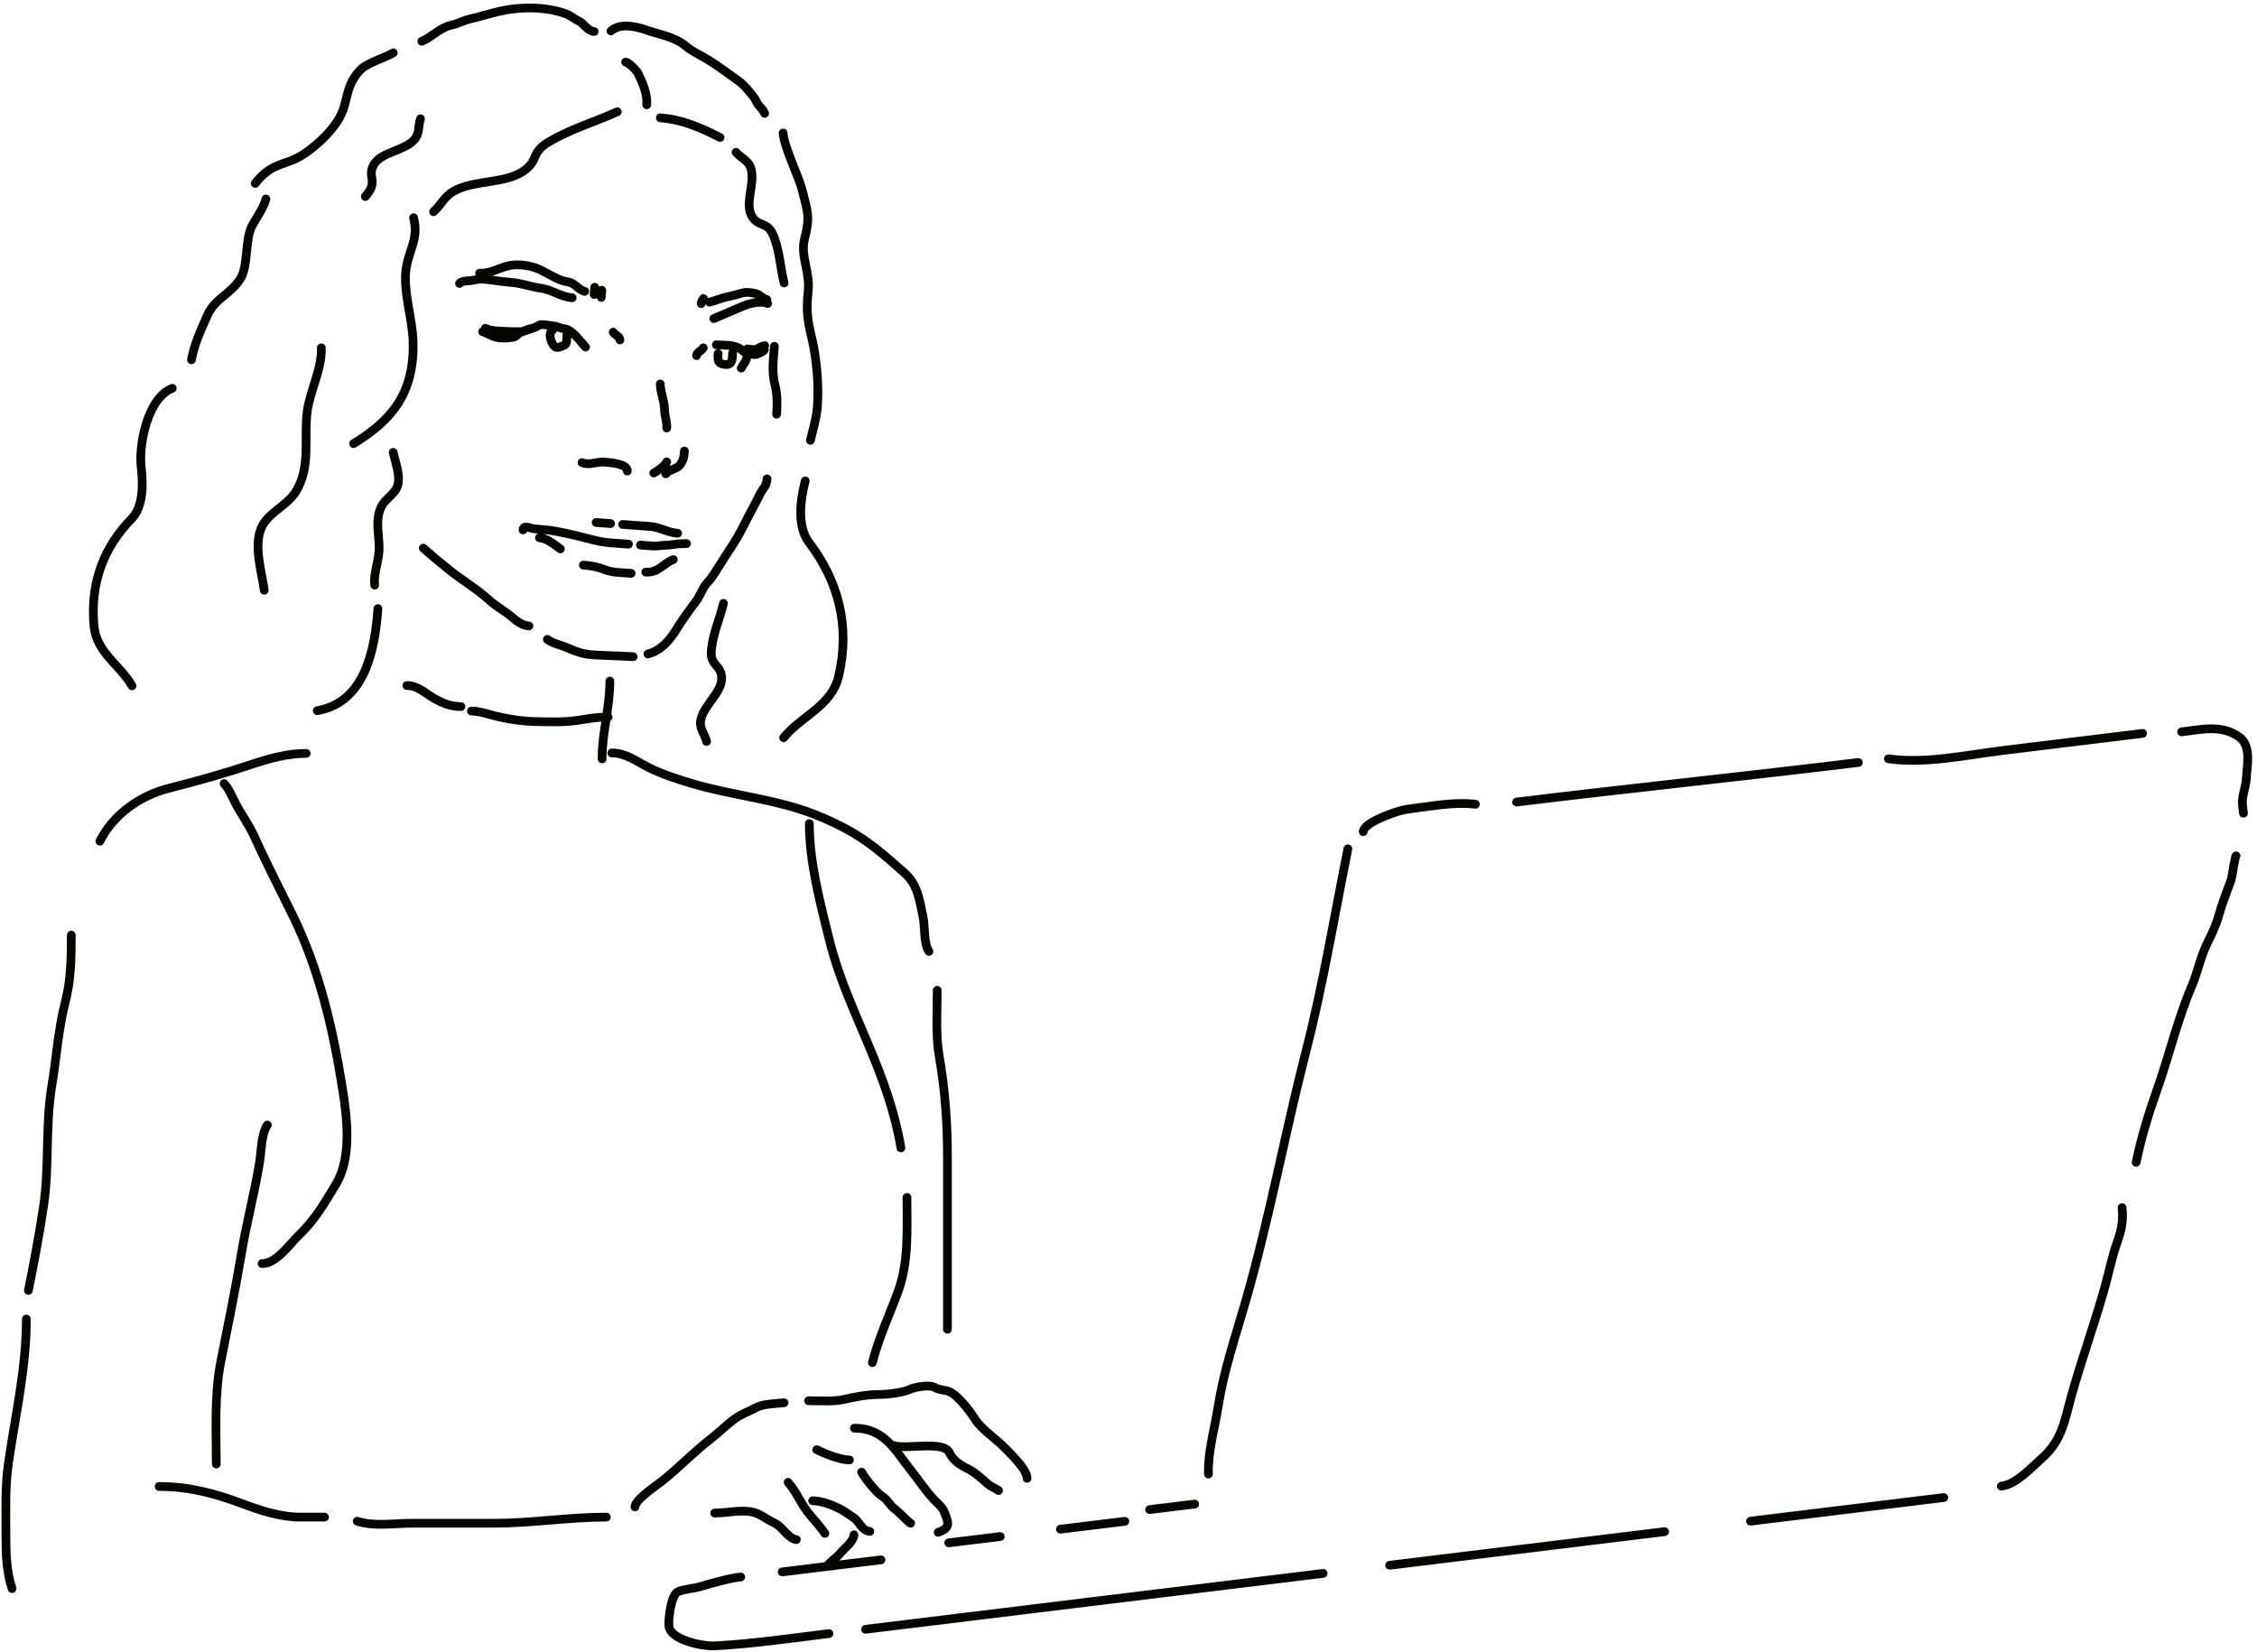 <svg viewBox="0 0 388 284" fill="none" xmlns="http://www.w3.org/2000/svg">
<path d="M133.122 59.537C132.96 61.766 132.644 63.915 133.212 66.109C133.639 67.761 133.629 69.508 133.506 71.209M131.864 82.319C131.807 83.105 131.624 83.45 131.168 84.094C130.603 84.891 130.265 85.783 129.79 86.633C128.392 89.135 127.258 91.822 125.633 94.187C124.869 95.299 124.191 96.476 123.44 97.599C122.936 98.352 122.381 99.382 121.739 100.015C120.794 100.947 120.401 102.412 119.591 103.469C118.374 105.058 117.257 106.615 116.208 108.322C115.065 110.181 113.541 111.873 111.373 112.434M108.845 112.908C106.512 112.738 104.127 112.738 101.76 112.566C100.279 112.458 98.948 112.011 97.587 111.395C96.487 110.898 95.039 110.646 94.09 109.928M90.93 107.618C89.826 107.538 88.86 106.822 88.029 106.107C86.767 105.021 85.304 104.28 84.063 103.139C81.993 101.236 79.53 99.819 77.336 98.069C75.768 96.817 74.274 95.563 72.774 94.237M117.933 93.45C118.379 93.483 117.039 93.456 116.598 93.499C115.881 93.571 115.09 93.741 114.361 93.745C113.624 93.749 113.006 93.924 112.222 93.866L110.102 93.712M108.037 93.548C106.118 93.408 104.103 93.36 102.245 92.885C100.153 92.35 97.915 91.771 95.807 91.378C94.537 91.141 93.241 91.021 91.942 90.926C91.294 90.879 89.985 90.164 89.916 91.101M92.729 92.447C94.036 92.542 95.274 93.616 96.332 94.373M100.288 97.156C101.641 97.254 102.719 97.437 103.948 97.934C105.253 98.462 107.078 98.463 108.503 98.566M111.015 98.354C113.211 98.513 113.971 96.889 115.746 96.203M116.49 91.681C114.81 91.559 113.409 90.625 111.754 90.505L107.036 90.162M104.967 90.011L102.485 89.83M117.657 77.542C117.583 78.556 117.505 78.994 117.019 79.764C116.369 80.796 115.087 80.582 114.46 81.468M114.611 79.399C114.498 79.974 112.953 81.027 112.392 81.317M107.841 80.986C107.934 79.698 104.635 79.505 103.83 79.447C102.544 79.353 101.282 80.059 100.045 79.528M113.505 66.012C113.52 67.482 114.226 68.94 114.241 70.447C114.252 71.511 114.694 72.531 114.618 73.578M128.407 61.273C128.35 62.055 127.767 62.657 127.429 63.281M131.401 60.12C131.344 60.406 130.114 60.982 129.795 60.959C128.912 60.895 128.265 60.853 127.64 60.271C126.483 59.193 124.683 59.392 123.144 59.28M131.453 59.416C131.137 59.439 130.489 59.809 130.18 59.98C129.715 60.237 128.998 60.026 128.5 59.989M125.947 60.678C125.878 61.622 125.972 62.76 124.714 62.668C123.385 62.571 123.366 61.972 123.451 60.794M100.658 59.669C99.782 58.747 98.357 56.62 96.996 56.521C96.436 56.48 95.775 56.093 95.199 56.051C94.712 56.016 93.076 55.634 92.689 55.906C92.179 56.266 91.203 56.57 90.592 56.761L90.566 56.769C90.181 56.889 89.688 57.049 89.335 57.244C89.092 57.378 88.664 57.875 88.439 57.923C87.538 58.117 86.891 58.159 85.879 58.085C84.737 58.002 84.026 57.38 82.967 57.026M91.326 56.495C90.766 56.51 90.05 57.034 89.478 57.019C88.8 57.002 88.134 57.053 87.421 57.002C86.104 56.906 84.53 56.984 83.428 56.447M97.431 57.622C97.404 57.997 97.515 59.078 97.134 59.271C96.725 59.478 96.063 59.836 95.595 59.7C94.795 59.467 94.083 57.129 95.01 56.762M103.45 49.892L103.359 51.133M102.148 50.629L102.238 49.388M100.524 50.094C99.489 49.895 98.795 48.602 97.635 48.468C96.109 48.291 94.305 47.069 92.883 46.391C91.509 45.734 89.731 45.426 88.178 45.565C86.226 45.739 84.446 47.103 82.454 46.958M131.826 51.502C131.015 51.314 130.678 50.651 129.918 50.474C129.098 50.284 128.319 50.164 127.495 50.4C126.645 50.644 125.993 50.838 125.097 51.015C123.978 51.236 123.029 51.691 121.964 51.947M120.54 52.202C120.631 51.812 120.705 51.603 120.94 51.319M131.976 52.176C130.705 51.69 128.898 52.135 127.724 52.636L122.712 54.772M98.366 51.184C96.42 51.043 94.832 49.787 92.982 49.545C91.279 49.322 89.589 48.674 87.836 48.547C86.169 48.425 84.612 48.104 82.943 47.982C82.258 47.933 81.589 48.167 80.921 48.24C80.454 48.29 79.247 48.279 78.998 48.735M106.571 58.435C106.537 57.806 105.642 57.568 105.42 57.104M119.753 61.138C119.787 60.509 120.682 60.27 120.904 59.806M131.447 19.49C131.206 18.934 130.796 18.534 130.415 18.075C130.044 17.628 129.895 17.07 129.531 16.628C128.745 15.672 127.946 14.607 126.933 13.897C125.127 12.632 123.477 11.325 121.566 10.178C120.355 9.451 118.989 8.856 117.902 7.934C116.001 6.322 113.487 5.99 111.202 5.192C109.37 4.552 106.665 3.889 105.031 5.317M123.788 23.638C120.472 21.944 117.262 20.534 113.508 20.261M111.176 18.014C111.316 16.086 110.498 14.313 109.68 12.592C109.474 12.158 108.075 10.718 107.551 10.68M104.84 117.092C104.84 121.611 103.502 125.91 103.502 130.469M105.175 129.451C107.618 129.451 109.421 130.905 111.53 131.96C113.894 133.142 116.756 134.065 119.297 134.802C125.364 136.564 131.59 137.217 137.618 139.15C140.259 139.998 142.662 141.047 145.124 142.327C149.153 144.422 152.165 147.129 155.53 150.113C157.817 152.141 158.096 154.882 158.688 157.693C159.046 159.394 158.744 162.144 159.692 163.565M161.118 170.248C161.118 174.036 160.822 177.933 161.47 181.658C162.443 187.255 162.874 192.985 162.874 198.685V228.527M176.565 254.156C176.565 252.618 173.627 249.814 172.527 248.715C171.023 247.21 168.747 245.74 167.612 243.975C166.691 242.542 165.606 241.161 164.355 240.035C163.892 239.619 163.162 239.135 162.521 239.06C162.315 239.036 160.988 238.746 160.844 238.631C159.986 237.945 157.345 238.436 156.358 238.885C154.977 239.512 152.108 239.762 150.584 239.762C149.07 239.762 146.83 240.187 145.318 240.542C143.283 241.021 141.096 240.815 138.998 240.815M134.785 241.165C133.415 241.337 131.194 241.309 129.889 242.043C128.697 242.714 127.486 243.074 126.359 243.896C124.86 244.99 123.603 246.282 122.146 247.407C119.189 249.688 116.613 252.429 113.72 254.701C112.723 255.485 109.156 257.845 109.156 259.07M171.648 256.263C171.832 256.263 170.299 255.548 169.912 255.209C168.831 254.264 167.499 253.017 166.206 252.42C165.047 251.885 163.756 250.97 163.222 249.768C162.26 247.605 155.788 249.221 153.742 248.539M146.876 245.534C152.105 245.534 153.904 249.423 156.706 252.926C158.015 254.562 159.119 256.292 160.568 257.821C161.182 258.469 161.985 259.081 162.323 259.928C163.063 261.776 163.494 262.697 161.27 263.438M135.488 254.857C136.846 256.385 137.618 258.373 138.843 259.948C139.816 261.199 140.949 262.346 141.808 263.634M136.892 264.688C135.502 264.533 134.457 262.435 133.206 261.879C132.328 261.489 131.396 260.833 130.573 260.397C128.363 259.227 125.497 260.124 122.849 260.124M205.377 258.583L197.622 259.531M207.746 253.421C207.613 249.634 208.809 245.636 209.391 241.922C210.366 235.705 212.348 229.892 214.09 223.871C218.206 209.641 220.821 195.111 224.507 180.757C227.451 169.298 229.402 157.415 231.715 145.932M234.352 142.986C234.472 141.805 237.194 140.672 238.103 140.299C239.646 139.666 240.948 139.231 242.596 139.029C246.273 138.58 249.956 137.831 253.639 138.27M385.676 139.825L385.509 138.451C385.325 136.95 386.091 135.329 386.17 133.797C386.282 131.614 387.059 128.258 385.001 126.749C381.978 124.532 378.545 125.396 375.047 125.823M368.332 126.087L344.373 129.015C338.02 129.791 331.082 131.36 324.642 130.454M319.472 131.086C299.891 133.479 280.288 135.499 260.713 137.891M384.397 147.138C384.232 147.18 383.687 150.908 383.543 151.299C382.8 153.32 381.982 155.365 381.417 157.433C380.948 159.151 380.089 160.835 379.321 162.435C378.26 164.647 377.796 167.158 376.828 169.422C374.337 175.248 372.864 181.613 370.74 187.586C369.347 191.503 368.047 195.774 367.225 199.831M364.803 207.622C365.066 209.772 364.687 211.549 363.955 213.604C363.076 216.072 362.601 218.539 361.908 221.043C360.171 227.312 357.944 233.437 356.174 239.697C354.949 244.03 354.585 247.569 351.018 250.707C349.145 252.355 346.625 255.19 344.045 255.506M334.163 257.461L300.929 261.522M286.159 263.328L238.893 269.103M227.446 270.502L148.792 280.112M142.51 280.851C135.94 281.654 129.347 282.625 122.773 282.966C120.938 283.061 115.289 281.98 114.999 279.607C114.86 278.469 115.343 274.146 116.567 273.637C117.669 273.179 119.087 273.13 120.248 272.808C122.598 272.155 124.91 271.413 127.337 271.116M151.454 268.169L134.468 270.245M193.37 261.549L182.292 262.903M171.956 264.166L163.093 265.249M146.808 263.865C146.708 265.13 145.124 266.18 144.361 267.141C143.844 267.793 142.448 268.68 142.224 269.297M156.554 261.879C156.554 262.058 154.284 259.74 153.824 259.421C152.976 258.834 152.542 257.768 151.639 257.237C150.733 256.704 148.612 254.07 148.128 253.102M146.02 250.995C144.446 250.995 141.749 249.913 140.403 249.24M149.532 263.284C148.078 263.122 147.743 261.564 146.723 260.904C145.895 260.368 145.172 259.797 144.265 259.344C142.915 258.669 141.158 258.017 139.701 258.017M104.24 260.826C97.768 260.826 91.393 261.88 84.931 261.88H70.77C67.807 261.88 64.219 262.465 61.408 261.529M55.791 260.826H51.656C48.274 260.826 44.881 259.727 41.728 258.544C36.941 256.749 32.508 255.56 27.353 255.56M37.182 251.699C37.182 245.828 36.822 239.856 37.962 234.067C39.17 227.938 40.451 221.823 41.473 215.655C42.358 210.316 43.776 205.076 44.633 199.74C44.935 197.862 44.898 195.012 45.959 193.42M64.967 104.634C64.447 111.78 62.729 120.754 54.538 122.18M52.632 129.524C49.498 129.524 46.391 130.369 43.425 131.357C38.781 132.905 33.824 134.318 29.128 135.492C24.114 136.746 19.484 139.995 17.172 144.62M12.256 160.769C12.256 164.796 12.21 168.431 11.203 172.354C9.994 177.062 9.697 181.952 8.901 186.729C7.767 193.534 8.509 200.511 7.497 207.306C6.764 212.224 5.857 216.988 4.883 221.856M4.532 226.772C4.532 235.17 2.654 243.265 1.45 251.542C0.856 255.632 1.021 259.85 1.021 263.986C1.021 267.122 1.083 270.141 2.074 273.114M104.536 123.281C102.758 123.281 101.334 123.511 99.617 123.797C97.149 124.208 94.588 124.105 92.088 124.055C89.62 124.006 86.784 123.556 84.4 122.893C83.298 122.587 82.204 122.248 81.044 122.248M79.238 121.473C77.46 121.473 76.165 120.93 74.606 120.054C73.077 119.194 71.859 117.859 69.945 117.859M139.13 141.593C139.13 148.213 141.008 155.283 142.601 161.7C144.137 167.89 146.795 173.69 149.255 179.54C151.717 185.394 153.831 191.072 154.877 197.352M155.91 205.871C155.91 211.321 156.281 216.908 154.361 222.12C152.873 226.159 151.005 230.138 149.972 234.267M38.531 134.72C39.374 135.656 39.849 136.872 40.421 137.977C41.475 140.012 42.837 141.829 43.779 143.929C45.816 148.473 48.123 152.891 50.314 157.361C54.911 166.738 57.263 176.956 58.881 187.201C59.679 192.256 60.516 199.067 57.714 203.67C55.682 207.008 54.197 209.643 51.36 212.377C49.719 213.958 47.531 217.243 45.046 217.243M102.142 5.417C100.972 5.332 100.441 4.062 99.449 3.595C98.639 3.214 98.116 2.679 97.273 2.371C93.827 1.109 89.386 1.117 85.829 1.951C84.156 2.343 82.517 2.871 80.831 3.253C79.69 3.511 78.614 4.114 77.513 4.344C75.731 4.715 74.189 6.408 72.515 7.098M45.716 34.206C45.281 35.828 44.13 37.332 43.342 38.799C42.101 41.107 42.704 45.555 41.387 47.814C39.859 50.435 36.956 51.303 35.715 54.082C34.617 56.541 33.374 59.183 32.912 61.852M29.617 66.763C25.406 68.367 23.801 76.421 24.275 80.374C24.598 83.065 24.693 87.082 22.628 89.184C17.953 93.943 15.438 100.11 16.166 107.676C16.601 112.194 20.583 114.265 22.697 117.913M138.43 82.681C137.633 85.757 136.915 90.427 139.107 93.308C144.07 99.829 146.199 107.549 144.179 116.231C142.972 121.418 137.825 123.013 134.71 126.835M55.235 59.804C55.378 63.414 53.291 67.157 52.814 70.742C52.192 75.42 53.518 80.287 50.821 84.575C49.261 87.056 45.913 88.186 44.856 90.91C43.634 94.055 44.989 98.249 45.425 101.482M134.619 22.856C134.813 25.378 137.314 30.372 137.844 32.464C138.844 36.414 139.313 37.213 138.304 41.111C137.556 44.001 139.318 46.778 138.925 50.156C138.534 53.52 138.905 55.416 139.566 58.175C140.342 61.409 140.786 65.966 140.529 69.738C140.38 71.935 139.745 73.805 139.32 75.702M60.785 76.274C67.079 72.383 71.264 67.891 71.012 58.736C70.903 54.77 69.308 50.178 69.792 46.36C70.209 43.064 72.043 41.133 71.104 37.433M64.414 100.599C64.175 98.659 65.085 96.563 65.168 94.613C65.277 92.069 64.368 89.498 65.569 87.085C66.263 85.688 67.945 84.952 68.369 83.444C68.858 81.703 67.965 79.495 67.591 77.769M43.88 31.53C46.258 28.43 48.298 28.416 50.709 27.338C53.23 26.21 57.788 22.341 58.989 18.873C59.798 16.537 59.684 14.341 62.011 11.959C63.161 10.781 66.209 9.934 67.605 9.079M134.797 48.648C134.171 46.161 134.056 43.583 133.201 41.157C132.667 39.644 132.258 39.007 130.834 38.488C130.096 38.219 129.553 37.733 129.189 37.042C128.072 34.925 129.717 31.692 129.167 29.238C128.794 27.575 127.534 27.339 126.537 26.18M124.369 103.72C123.79 106.219 122.716 108.565 122.369 111.114C122.153 112.704 122.226 113.457 123.256 114.569C123.79 115.145 124.051 115.826 124.059 116.606C124.086 119 121.148 121.126 120.516 123.561C120.088 125.21 121.102 125.995 121.46 127.481M62.801 33.789C63.831 32.559 64.171 31.882 63.891 30.393C63.746 29.621 63.888 28.906 64.296 28.241C65.549 26.2 69.168 25.966 70.999 24.242C72.239 23.074 71.8 21.87 72.289 20.421M106.118 19.213C102.601 20.818 98.922 21.928 95.51 23.746C93.381 24.88 92.498 25.548 91.852 27.221C91.517 28.089 90.859 28.838 89.896 29.48C86.942 31.45 82.206 30.991 78.732 32.504C76.379 33.529 76.127 34.924 74.537 36.401" stroke="#030500" stroke-width="1.5" stroke-linecap="round"/>
</svg>